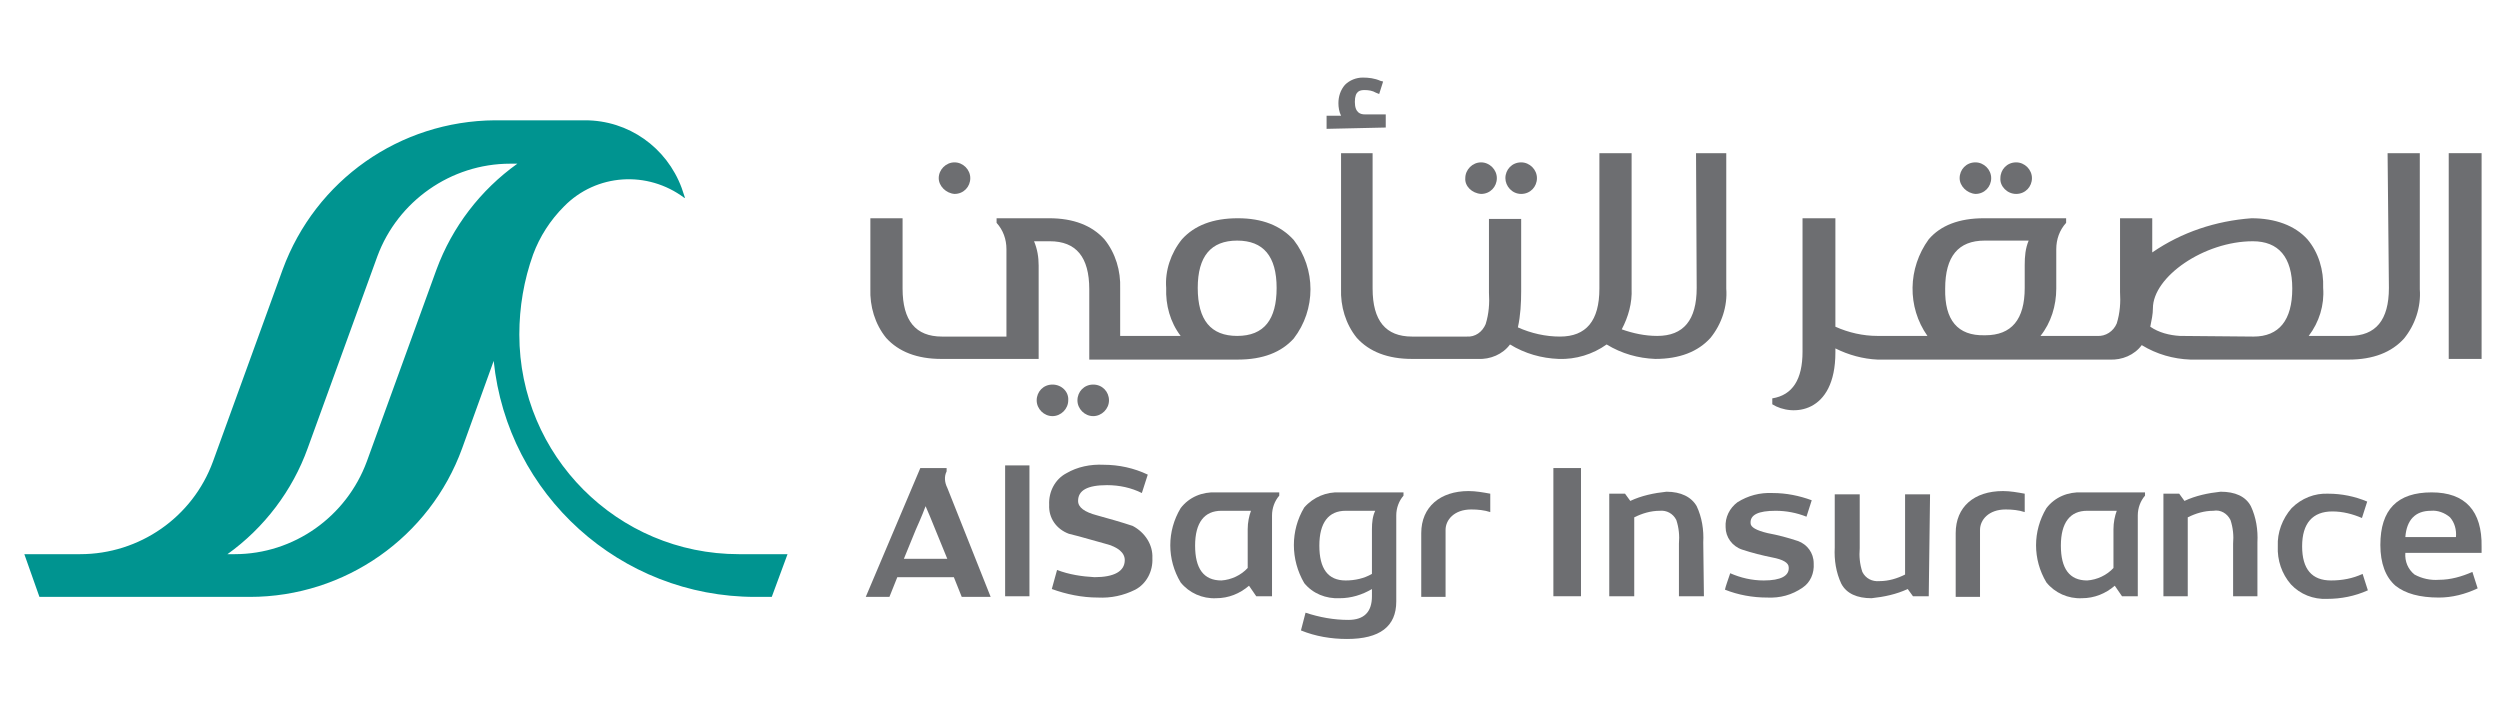 <?xml version="1.0" encoding="utf-8"?>
<!-- Generator: Adobe Illustrator 25.3.1, SVG Export Plug-In . SVG Version: 6.00 Build 0)  -->
<svg version="1.1" id="Layer_1" xmlns:v="https://vecta.io/nano"
	 xmlns="http://www.w3.org/2000/svg" xmlns:xlink="http://www.w3.org/1999/xlink" x="0px" y="0px" viewBox="0 0 380.3 107.2"
	 style="enable-background:new 0 0 380.3 107.2;" xml:space="preserve">
<style type="text/css">
	.st0{fill:#6D6E71;}
	.st1{fill:#009490;}
</style>
<path class="st0" d="M144.1,74.2c-0.4-0.8-0.5-1.7-0.1-2.5v-0.5H140l-8.3,19.6h3.6l1.2-3h8.6l1.2,3h4.4L144.1,74.2z M137.5,85
	l1.8-4.4c0.9-2,1.4-3.3,1.5-3.6c0.4,0.9,0.9,2.1,1.5,3.6l1.8,4.4H137.5z"/>
<path class="st0" d="M156.6,90.7h-3.7V70.8h3.7V90.7z"/>
<path class="st0" d="M175.3,84.9c0.1,2-0.9,3.9-2.6,4.8c-1.8,0.9-3.7,1.3-5.7,1.2c-2.4,0-4.8-0.5-7-1.3l0.8-2.9
	c1.8,0.7,3.8,1,5.7,1.1c3,0,4.6-0.9,4.6-2.6c0-1.1-1-2-3-2.5c-3.5-1-5.4-1.5-5.5-1.5c-1.9-0.7-3.1-2.4-3-4.4c-0.1-2,0.9-3.9,2.6-4.8
	c1.7-1,3.7-1.4,5.7-1.3c2.3,0,4.6,0.5,6.7,1.5l-0.9,2.8c-1.6-0.8-3.4-1.2-5.3-1.2c-3,0-4.4,0.8-4.4,2.4c0,1,1,1.7,2.9,2.2
	c1.8,0.5,3.6,1,5.4,1.6C174.2,81,175.4,82.9,175.3,84.9z"/>
<path class="st0" d="M240.5,90.7h-4.2V71.2h4.2V90.7z"/>
<path class="st0" d="M275.9,85.7c0.1,1.5-0.5,2.9-1.7,3.7c-1.6,1.1-3.4,1.6-5.4,1.5c-2.2,0-4.4-0.4-6.4-1.2c0.1-0.5,0.4-1.3,0.8-2.5
	c1.6,0.7,3.3,1.1,5.1,1.1c2.6,0,3.9-0.7,3.8-2c0-0.7-0.9-1.2-2.5-1.5c-1.5-0.3-3.1-0.7-4.6-1.2c-1.5-0.5-2.5-1.9-2.5-3.4
	c-0.1-1.5,0.6-2.9,1.8-3.8c1.6-1,3.4-1.5,5.4-1.4c2,0,4,0.4,5.9,1.1l-0.8,2.5c-1.5-0.6-3.1-0.9-4.7-0.9c-2.6,0-3.9,0.6-3.8,1.9
	c0,0.6,0.9,1.1,2.6,1.5c1.6,0.3,3.1,0.7,4.6,1.2C274.9,82.8,275.9,84.1,275.9,85.7z"/>
<path class="st0" d="M293.4,90.7H291l-0.8-1.1c-1.7,0.8-3.6,1.2-5.5,1.4c-2.2,0-3.8-0.7-4.6-2.2c-0.8-1.7-1.1-3.6-1-5.5v-8.1h3.8
	v8.2c-0.1,1.2,0,2.4,0.4,3.6c0.5,1,1.5,1.5,2.6,1.4c1.4,0,2.7-0.4,3.9-1V75.2h3.8L293.4,90.7z"/>
<path class="st0" d="M343.4,90.7h-3.7v-8c0.1-1.2,0-2.4-0.4-3.6c-0.5-1-1.5-1.6-2.6-1.4c-1.4,0-2.7,0.4-3.9,1v12h-3.7V75.1h2.4
	l0.8,1.1c1.7-0.8,3.6-1.2,5.5-1.4c2.2,0,3.8,0.7,4.6,2.2c0.8,1.7,1.1,3.6,1,5.5L343.4,90.7z"/>
<path class="st0" d="M360.2,89.8c-2,0.9-4.1,1.3-6.2,1.3c-2.1,0.1-4.1-0.7-5.5-2.2c-1.4-1.6-2.1-3.7-2-5.8c-0.1-2.1,0.7-4.2,2.1-5.8
	c1.5-1.5,3.5-2.3,5.6-2.2c2,0,4,0.4,5.9,1.2l-0.8,2.5c-1.4-0.6-2.9-1-4.5-1c-3,0-4.6,1.8-4.6,5.3s1.5,5.2,4.4,5.2
	c1.7,0,3.3-0.3,4.8-1L360.2,89.8z"/>
<path class="st0" d="M377.5,83.2c0,0.3,0,0.6,0,0.9h-11.6c-0.1,1.3,0.4,2.5,1.4,3.3c1.1,0.6,2.4,0.9,3.7,0.8c1.8,0,3.5-0.5,5.1-1.2
	l0.8,2.5c-1.9,0.9-3.9,1.4-5.9,1.4c-2.9,0-5.1-0.6-6.6-1.8c-1.5-1.3-2.3-3.4-2.3-6.2c0-5.4,2.6-8,7.8-8
	C375,74.9,377.6,77.7,377.5,83.2z M373.6,81.7c0.1-1.1-0.2-2.2-0.9-3c-0.8-0.7-1.9-1.1-2.9-1c-2.4,0-3.7,1.4-3.9,4H373.6z"/>
<path class="st0" d="M203.8,74.9c-2-0.1-4,0.7-5.4,2.3c-2.1,3.5-2.1,7.9,0,11.5c1.3,1.6,3.3,2.4,5.4,2.3c1.7,0,3.4-0.5,4.9-1.4v1.1
	c0,2.4-1.2,3.6-3.6,3.6c-2.2,0-4.4-0.4-6.5-1.1l-0.7,2.7c2.2,0.9,4.6,1.3,7,1.3c5,0,7.5-1.9,7.5-5.7V78.4c0-1.1,0.4-2.2,1.1-3v-0.5
	H203.8L203.8,74.9z M208.7,80.5v6.8c-1.2,0.7-2.6,1-4,1c-2.7,0-4-1.8-4-5.3c0-3.5,1.4-5.3,4-5.3h4.5
	C208.8,78.5,208.7,79.5,208.7,80.5L208.7,80.5z"/>
<path class="st0" d="M259.2,90.7h-3.8v-8c0.1-1.2,0-2.4-0.4-3.6c-0.5-1-1.5-1.5-2.5-1.4c-1.4,0-2.7,0.4-3.9,1v12h-3.8V75.1h2.4
	l0.8,1.1c1.7-0.8,3.6-1.2,5.5-1.4c2.2,0,3.8,0.8,4.6,2.2c0.8,1.7,1.1,3.6,1,5.5L259.2,90.7z"/>
<path class="st0" d="M216.2,81.1v9.7h3.7V80.6c0-1.5,1.3-3.1,3.9-3.1c1,0,2,0.1,2.9,0.4v-2.8c-1.1-0.2-2.2-0.4-3.3-0.4
	C219.1,74.7,216.2,77.1,216.2,81.1z"/>
<path class="st0" d="M297.5,81.1v9.7h3.7V80.6c0-1.5,1.3-3.1,3.9-3.1c1,0,2,0.1,2.9,0.4v-2.8c-1.1-0.2-2.2-0.4-3.3-0.4
	C300.3,74.7,297.5,77.1,297.5,81.1z"/>
<path class="st0" d="M185,74.9c-2.1-0.1-4.1,0.7-5.4,2.4c-2.1,3.5-2.1,7.8,0,11.3c1.3,1.6,3.3,2.5,5.4,2.4c1.9,0,3.6-0.7,5-1.9
	l1.1,1.6h2.4V78.4c0-1.1,0.4-2.2,1.1-3v-0.5L185,74.9L185,74.9z M189.8,80.5v5.9c-1,1.1-2.5,1.8-4,1.9c-2.7,0-4-1.8-4-5.3
	c0-3.5,1.4-5.3,4-5.3h4.5C190,78.5,189.8,79.5,189.8,80.5L189.8,80.5z"/>
<path class="st0" d="M316.7,74.9c-2.1-0.1-4.1,0.7-5.4,2.4c-2.1,3.5-2.1,7.8,0,11.3c1.3,1.6,3.3,2.5,5.4,2.4c1.9,0,3.6-0.7,5-1.9
	l1.1,1.6h2.4V78.4c0-1.1,0.4-2.2,1.1-3v-0.5L316.7,74.9L316.7,74.9z M321.5,80.5v5.9c-1,1.1-2.5,1.8-4,1.9c-2.7,0-4-1.8-4-5.3
	c0-3.5,1.4-5.3,4-5.3h4.5C321.7,78.5,321.5,79.5,321.5,80.5L321.5,80.5z"/>
<path class="st0" d="M188.3,33.2c-3.8,0-6.6,1.1-8.5,3.2c-1.7,2.1-2.6,4.8-2.4,7.4c-0.1,2.6,0.6,5.2,2.2,7.3h-9.2v-7.2
	c0.1-2.7-0.7-5.4-2.4-7.5c-1.9-2.1-4.7-3.2-8.4-3.2h-8v0.7c1,1.1,1.5,2.5,1.5,4v13.3h-9.8c-4,0-6-2.4-6-7.3V33.2h-4.9v10.7
	c-0.1,2.7,0.7,5.4,2.4,7.5c1.9,2.1,4.7,3.2,8.4,3.2H158V40.4c0-1.3-0.2-2.5-0.7-3.7h2.4c4,0,6,2.4,6,7.3v10.7h22.6
	c3.8,0,6.6-1.1,8.5-3.2c3.4-4.4,3.4-10.6,0-15C194.8,34.3,192,33.2,188.3,33.2z M188.2,51.1c-4,0-6-2.4-6-7.3c0-4.8,2-7.2,6-7.2
	c4,0,6,2.4,6,7.2S192.3,51.1,188.2,51.1z"/>
<rect x="372.5" y="23.3" class="st0" width="5" height="31.3"/>
<path class="st0" d="M225.3,29.5c1.4,0,2.4-1.1,2.4-2.4s-1.1-2.4-2.4-2.4s-2.4,1.1-2.4,2.4l0,0C222.8,28.3,223.9,29.4,225.3,29.5z"
	/>
<path class="st0" d="M231.4,29.5c1.4,0,2.4-1.1,2.4-2.4s-1.1-2.4-2.4-2.4c-1.4,0-2.4,1.1-2.4,2.4l0,0C229,28.3,230,29.5,231.4,29.5z
	"/>
<path class="st0" d="M160.1,58.5c-1.4,0-2.4,1.1-2.4,2.4s1.1,2.4,2.4,2.4s2.4-1.1,2.4-2.4C162.6,59.6,161.5,58.5,160.1,58.5
	L160.1,58.5z"/>
<path class="st0" d="M166.3,58.5c-1.4,0-2.4,1.1-2.4,2.4s1.1,2.4,2.4,2.4s2.4-1.1,2.4-2.4S167.7,58.5,166.3,58.5L166.3,58.5z"/>
<path class="st0" d="M300.5,29.5c1.4,0,2.4-1.1,2.4-2.4s-1.1-2.4-2.4-2.4c-1.4,0-2.4,1.1-2.4,2.4l0,0
	C298.1,28.3,299.2,29.4,300.5,29.5z"/>
<path class="st0" d="M306.7,29.5c1.4,0,2.4-1.1,2.4-2.4s-1.1-2.4-2.4-2.4c-1.4,0-2.4,1.1-2.4,2.4C304.2,28.3,305.3,29.5,306.7,29.5
	L306.7,29.5z"/>
<path class="st0" d="M145.2,29.5c1.4,0,2.4-1.1,2.4-2.4s-1.1-2.4-2.4-2.4s-2.4,1.1-2.4,2.4l0,0C142.8,28.3,143.9,29.4,145.2,29.5z"
	/>
<path class="st0" d="M363.4,43.8c0,4.9-2,7.3-6,7.3h-6.2c1.6-2.1,2.4-4.7,2.2-7.3c0.1-2.7-0.7-5.4-2.4-7.4c-1.9-2.1-4.9-3.2-8.5-3.2
	c-5.4,0.4-10.6,2.1-15.1,5.2v-5.2h-4.9v11.2c0.1,1.6,0,3.2-0.5,4.8c-0.5,1.2-1.7,2-3,1.9h-8.6c1.6-2,2.4-4.6,2.4-7.2v-6
	c0-1.5,0.5-2.9,1.5-4v-0.7h-12.5c-3.8,0-6.6,1.1-8.4,3.2c-3.2,4.4-3.3,10.3-0.2,14.7h-7.6c-2.2,0-4.4-0.5-6.4-1.4V33.2h-5v20.3
	c0,4.2-1.5,6.6-4.6,7.1v0.9c3,1.9,9.6,1.5,9.6-7.9v-0.6c2,1,4.2,1.6,6.4,1.7h35.3c1.9,0.1,3.8-0.7,4.9-2.2l0,0
	c2.3,1.4,4.8,2.1,7.4,2.2h24.1c3.7,0,6.5-1.1,8.4-3.2c1.7-2.1,2.6-4.8,2.4-7.5V23.3h-4.9L363.4,43.8z M295.9,43.9c0-4.9,2-7.3,6-7.3
	h6.7c-0.5,1.2-0.6,2.4-0.6,3.7v3.5c0,4.8-2,7.2-6,7.2h-0.1C297.8,51.1,295.8,48.7,295.9,43.9L295.9,43.9z M331.6,51.1
	c-1.6-0.1-3.2-0.5-4.5-1.4c0.2-1,0.4-1.9,0.4-2.8l0,0c0-4.8,7.8-10.2,15.2-10.2c3.9,0,6,2.4,6,7.2s-2,7.3-5.9,7.3L331.6,51.1
	L331.6,51.1z"/>
<path class="st0" d="M258.1,43.8c0,4.9-2,7.3-6,7.3c-1.9,0-3.7-0.4-5.4-1c1-1.9,1.6-4,1.5-6.2V23.3h-4.9v20.6c0,4.9-2,7.3-6,7.3
	c-2.2,0-4.4-0.5-6.4-1.4c0.4-1.8,0.5-3.7,0.5-5.5v-11h-4.9v11.2c0.1,1.6,0,3.2-0.5,4.8c-0.5,1.2-1.6,2-2.9,1.9h-8.3
	c-4,0-6-2.4-6-7.3V23.3H204v20.6c-0.1,2.7,0.7,5.4,2.4,7.5c1.9,2.1,4.7,3.2,8.4,3.2h10c1.9,0.1,3.8-0.7,4.9-2.2l0,0
	c2.3,1.4,4.8,2.1,7.4,2.2c2.6,0.1,5.2-0.7,7.3-2.2c2.3,1.4,4.8,2.1,7.4,2.2c3.7,0,6.5-1.1,8.4-3.2c1.7-2.1,2.6-4.8,2.4-7.5V23.3H258
	L258.1,43.8z"/>
<path class="st0" d="M210.8,19.4v-2h-3.2c-0.6,0-1.5-0.2-1.5-1.9s0.8-1.8,1.5-1.8c0.6,0,1.2,0.1,1.7,0.4l0.5,0.2l0.6-1.9l-0.4-0.1
	c-0.9-0.4-1.8-0.5-2.7-0.5c-1,0-2,0.4-2.7,1.1c-0.7,0.8-1,1.8-1,2.8c0,0.6,0.1,1.3,0.4,1.9h-2.2v2L210.8,19.4L210.8,19.4z"/>
<path class="st1" d="M112.4,84.3c-18.5,0-33.4-15-33.4-33.4c0-4.2,0.7-8.3,2.1-12.2c1-2.7,2.6-5.2,4.7-7.3c4.9-5,12.7-5.5,18.3-1.3
	l0.1,0l-0.5-1.5c-2.3-6.2-8.1-10.3-14.7-10.3H75.3C60.8,18.4,48,27.4,43,41L32.4,70.2c-3.1,8.5-11.2,14.1-20.2,14.1H3.7L6,90.8h8.5
	h0.8l0,0H38c14.5,0,27.4-9.1,32.3-22.6l4.8-13.3c2.1,20.4,19.3,35.9,39.8,35.9h2.5l2.4-6.5L112.4,84.3z M66.4,41L55.8,70.2
	c-3.1,8.4-11.1,14.1-20.1,14.1h-1.1c5.6-4,9.9-9.7,12.2-16.1l10.6-29.2c3.1-8.4,11.2-14.1,20.2-14.1h1.1
	C73.1,28.9,68.8,34.5,66.4,41z"/>
</svg>
